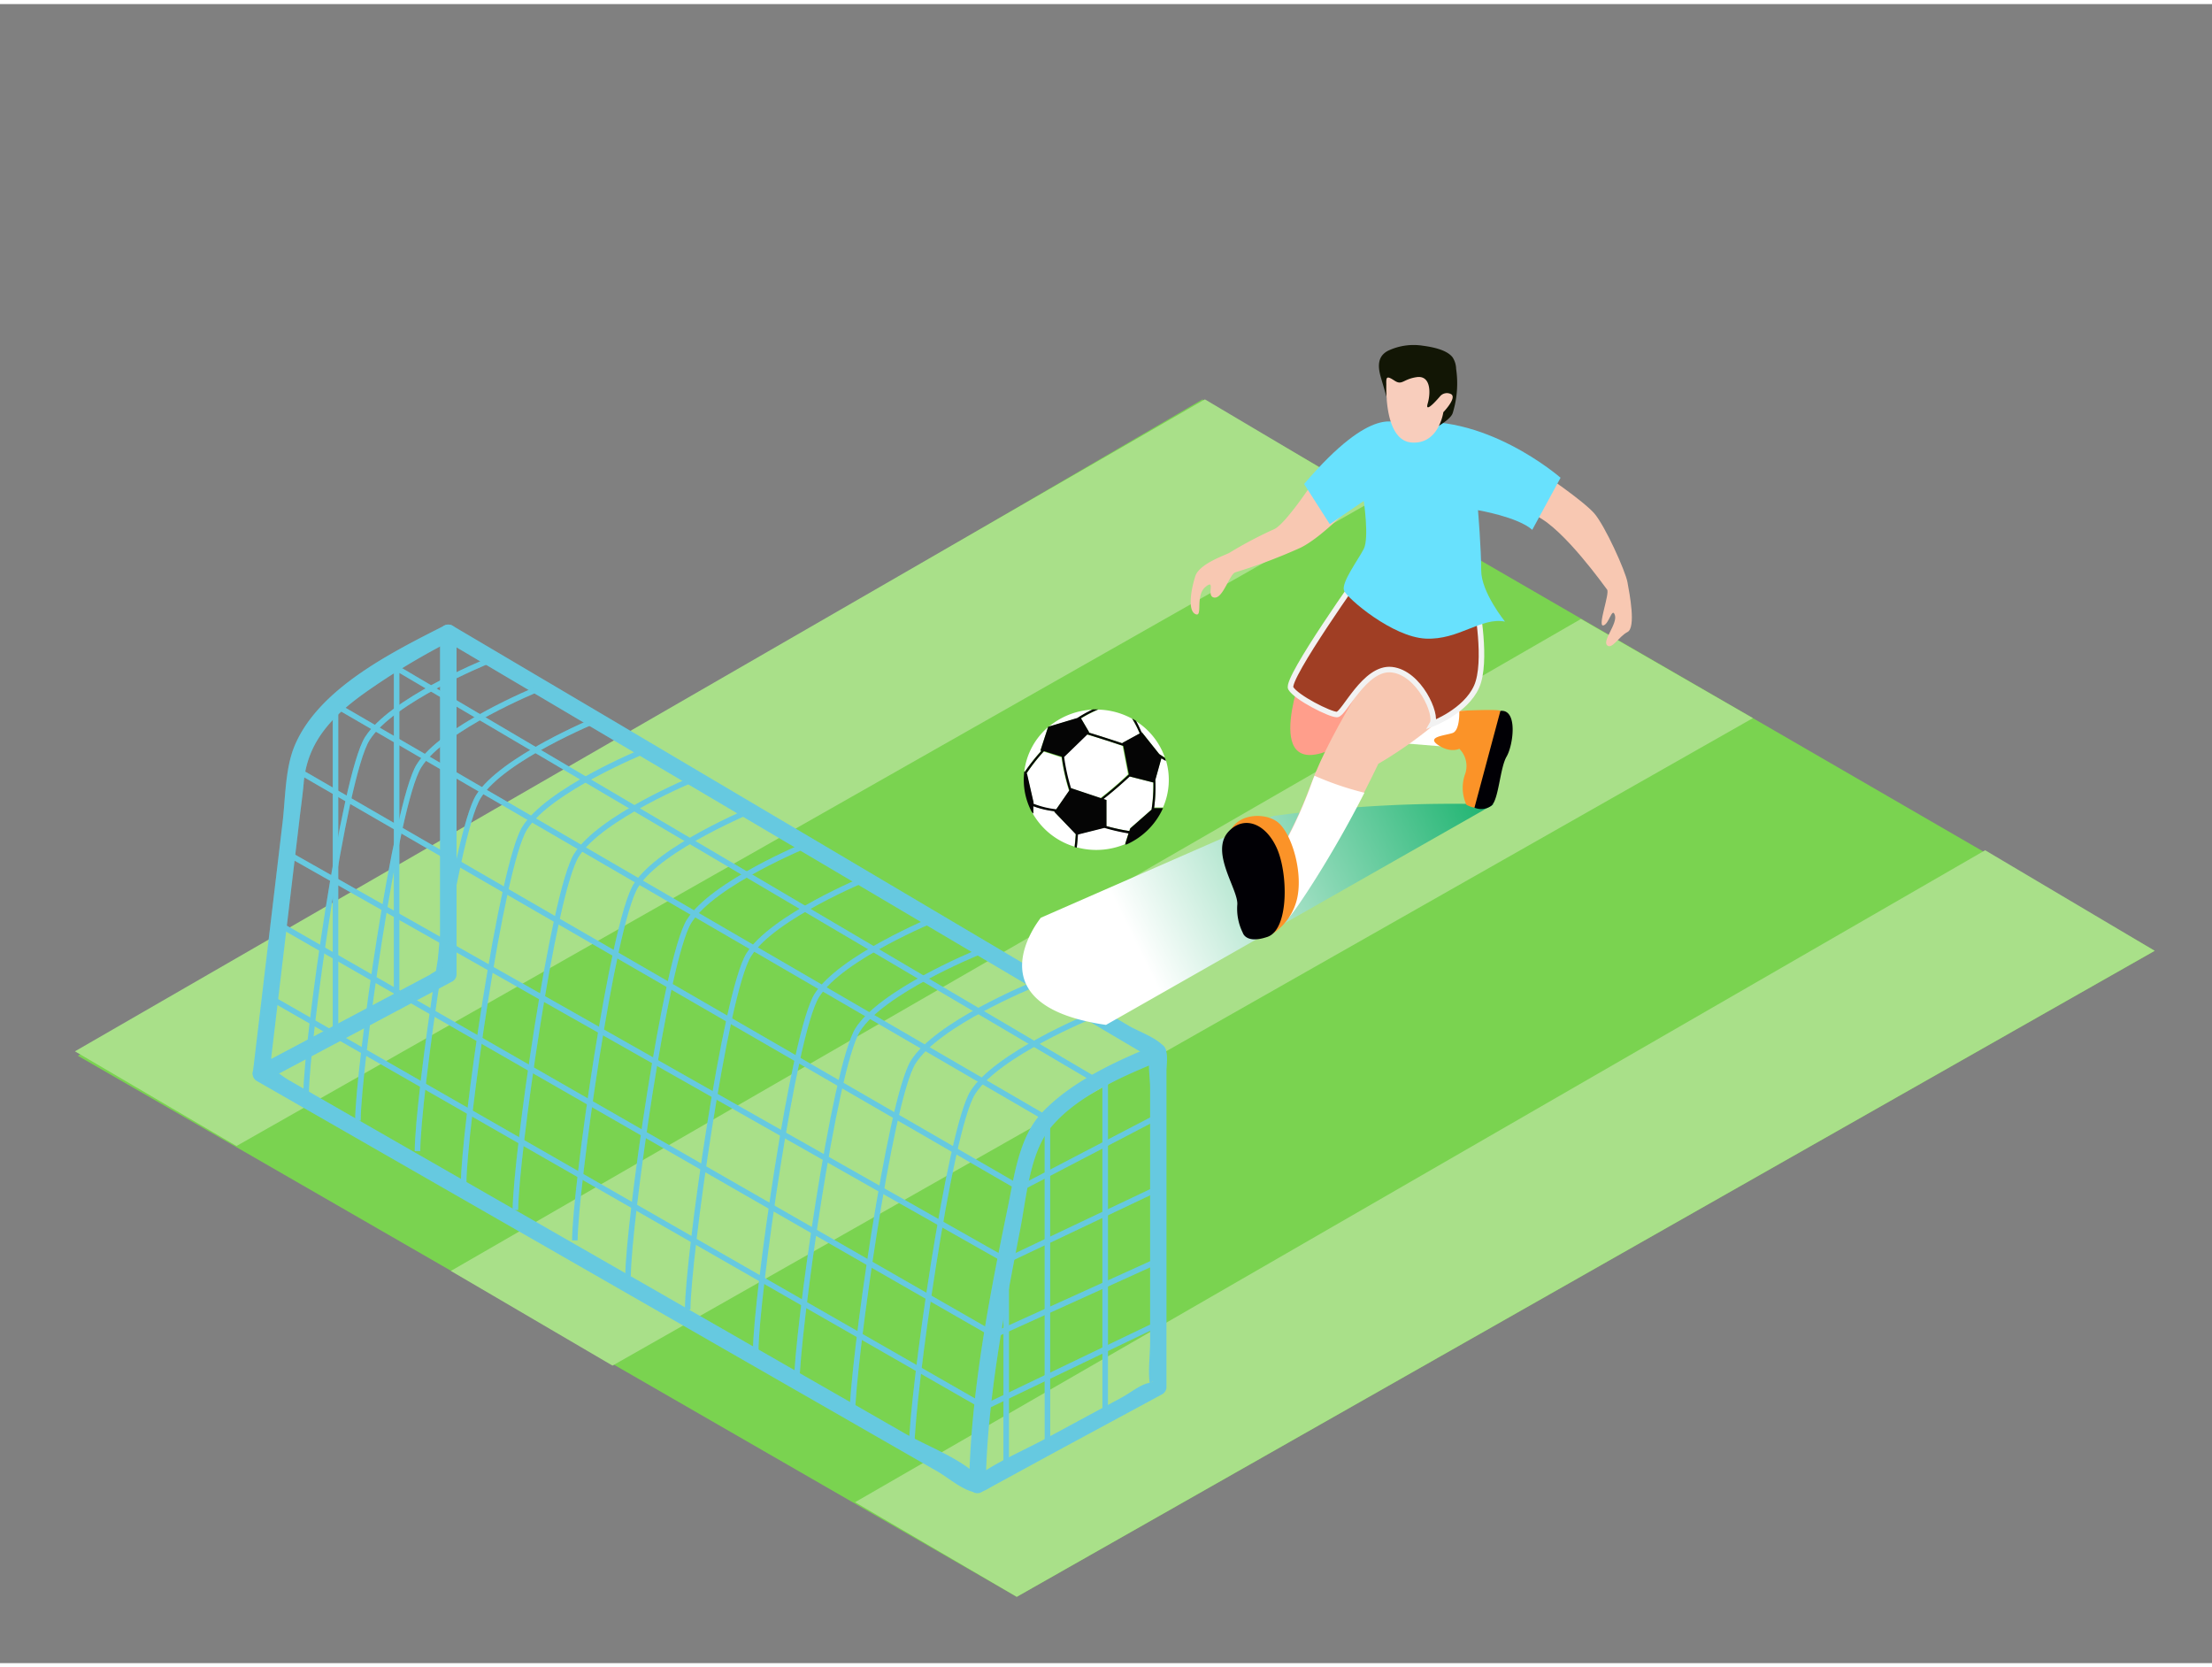 <svg xmlns="http://www.w3.org/2000/svg" xmlns:xlink="http://www.w3.org/1999/xlink" viewBox="0 0 400 300" width="406" height="306" class="illustration styles_illustrationTablet__1DWOa"><rect x="0" y="0" width="400" height="300" fill="#808080" stroke="none"/><defs><linearGradient id="linear-gradient" x1="265.43" y1="139.91" x2="205.13" y2="169.49" gradientUnits="userSpaceOnUse"><stop offset="0" stop-color="#22b573"></stop><stop offset="1" stop-color="#fff"></stop></linearGradient></defs><title>201-210</title><g style="isolation: isolate;"><g id="Layer_2" data-name="Layer 2"><polygon points="14.07 190.17 183.86 288.01 389.64 171.19 217.44 71.49 14.07 190.17" fill="#7ad350"></polygon><polygon points="110.76 246.2 81.53 229.08 285.88 111.19 316.98 129.12 110.76 246.2" fill="#a9e089"></polygon><polygon points="42.77 206.49 13.55 189.37 217.89 71.48 248.56 89.66 42.77 206.49" fill="#a9e089"></polygon><polygon points="183.86 288.01 154.63 270.9 358.98 153.01 389.64 171.19 183.86 288.01" fill="#a9e089"></polygon><path d="M80.32,115l86.16,50.94,40.14,23.73c.37.22,1.14.9,1.56.92,1.32.08-.86,1.68-.2-.92-.48,1.89,0,4.5,0,6.43v45.81c0,2.48-.45,5.46,0,7.91-.17-.91,1.48-.84-.3-.46-1.54.32-3.35,1.81-4.74,2.56l-14.05,7.59c-3.76,2-7.93,3.8-11.47,6.19-2,1.32-.76-.11.06.73-.24-.25-.68-.3-.93-.54-3.38-3.13-9.08-5.21-13.05-7.49L59.3,198.64l-7.23-4.15c-.89-.51-2.73-2.1-3.79-2.17-.9-.06.31,1.11.45.9.4-.64.27-2.24.35-3l1.48-12.51,3.68-31c.23-1.95.51-3.9.68-5.86.68-8.09,6-12.87,12.47-17.29A127.24,127.24,0,0,1,81.83,115c1.72-.87.21-3.46-1.51-2.59-9.49,4.82-22.75,11.37-27.06,21.75-1.71,4.11-1.64,9.48-2.17,13.89L45.7,193.43a1.47,1.47,0,0,0,.74,1.3l63.49,36.42,44.69,25.64,14.89,8.54c1.84,1.06,4.35,3.22,6.45,3.7,1.53.35,2.45-.45,3.83-1.19l11-6,19.4-10.48a1.5,1.5,0,0,0,.74-1.3V193c0-1.21.38-3.18-.32-4.26-1.11-1.72-4.85-3-6.52-4L111.61,130,81.83,112.41A1.5,1.5,0,0,0,80.32,115Z" fill="#68e1fd"></path><path d="M79.57,113.7v54.42c0,1.45-.73,5.42,0,6.71.58,1-.06-.42.55-.57a12.71,12.71,0,0,0-2.48,1.32l-10.78,5.72L46.44,192.13c-1.71.9-.19,3.5,1.51,2.59l33.87-18a1.49,1.49,0,0,0,.74-1.3V113.7a1.5,1.5,0,0,0-3,0Z" fill="#68e1fd"></path><path d="M209.08,188.18c-7.13,2.9-15.08,6.51-20.5,12.11-4.29,4.43-5.14,11.46-6.33,17.25-3.35,16.24-6.72,33.59-7,50.23a1.5,1.5,0,0,0,3,0c.24-15.41,3.35-31.3,6.27-46.39,1.09-5.61,1.69-13.63,5.48-18.22,4.71-5.71,13.13-9.35,19.87-12.08,1.77-.72,1-3.62-.8-2.89Z" fill="#68e1fd"></path><polygon points="200.35 255.3 199.35 255.3 199.35 195.88 72.22 120.95 72.22 180.43 71.22 180.43 71.22 119.2 200.35 195.31 200.35 255.3" fill="#68e1fd"></polygon><polygon points="189.91 260.94 188.91 260.94 188.91 201.88 61.17 127.63 61.17 185.6 60.17 185.6 60.17 125.9 189.91 201.3 189.91 260.94" fill="#68e1fd"></polygon><polygon points="184.51 214.7 184.27 214.57 53.32 138.86 53.82 137.99 184.53 213.56 209.25 200.67 209.71 201.55 184.51 214.7" fill="#68e1fd"></polygon><polygon points="182.45 264.97 181.45 264.97 181.45 227.49 51.68 154 52.18 153.13 182.45 226.91 182.45 264.97" fill="#68e1fd"></polygon><polygon points="179.77 241.22 50.16 166.82 50.66 165.95 179.83 240.09 209.27 226.74 209.69 227.66 179.77 241.22" fill="#68e1fd"></polygon><polygon points="178.03 254.27 177.8 254.14 48.59 180.1 49.08 179.23 178.07 253.15 209.26 238.17 209.7 239.07 178.03 254.27" fill="#68e1fd"></polygon><path d="M55.86,197h-1c.06-9.37,6.79-57.48,11.13-64.43s21.18-13.88,21.89-14.17l.37.93c-.17.07-17.17,7-21.42,13.77S55.93,187.7,55.86,197Z" fill="#68e1fd"></path><path d="M65.22,201.91h-1c.06-9.37,6.79-57.48,11.13-64.43s21.18-13.88,21.89-14.17l.37.93c-.17.07-17.17,7-21.42,13.77S65.28,192.6,65.22,201.91Z" fill="#68e1fd"></path><path d="M76,207.41H75C75,198,81.76,149.92,86.11,143s21.18-13.88,21.89-14.17l.37.93c-.17.07-17.17,7-21.42,13.77S76,198.09,76,207.41Z" fill="#68e1fd"></path><path d="M84.34,213.16h-1c.06-9.37,6.79-57.48,11.13-64.43s21.18-13.88,21.89-14.17l.37.93c-.17.07-17.17,7-21.42,13.77S84.4,203.84,84.34,213.16Z" fill="#68e1fd"></path><path d="M93.7,218.06h-1c.06-9.37,6.79-57.48,11.13-64.43s21.18-13.88,21.89-14.17l.37.93c-.17.07-17.17,7-21.42,13.77S93.76,208.74,93.7,218.06Z" fill="#68e1fd"></path><path d="M104.45,223.56h-1c.06-9.37,6.79-57.48,11.13-64.43s21.18-13.88,21.89-14.17l.37.93c-.17.07-17.17,7-21.42,13.77S104.52,214.24,104.45,223.56Z" fill="#68e1fd"></path><path d="M114.07,230h-1c.06-9.37,6.79-57.48,11.13-64.43s21.18-13.88,21.89-14.17l.37.93c-.17.07-17.17,7-21.42,13.77S114.13,220.72,114.07,230Z" fill="#68e1fd"></path><path d="M124.85,236.08h-1c.06-9.37,6.79-57.48,11.13-64.43s21.18-13.88,21.89-14.17l.37.93c-.17.07-17.17,7-21.42,13.77S124.91,226.77,124.85,236.08Z" fill="#68e1fd"></path><path d="M137.16,243.43h-1c.06-9.37,6.79-57.48,11.13-64.43s21.18-13.88,21.89-14.17l.37.93c-.17.07-17.17,7-21.42,13.77S137.23,234.11,137.16,243.43Z" fill="#68e1fd"></path><path d="M144.56,249.64h-1c.06-9.37,6.79-57.48,11.13-64.43s21.18-13.88,21.89-14.17l.37.93c-.17.07-17.17,7-21.42,13.77S144.62,240.32,144.56,249.64Z" fill="#68e1fd"></path><path d="M154.6,255.46h-1c.06-9.37,6.79-57.48,11.13-64.43s21.18-13.88,21.89-14.17l.37.93c-.17.07-17.17,7-21.42,13.77S154.67,246.15,154.6,255.46Z" fill="#68e1fd"></path><path d="M165.36,261h-1c.06-9.37,6.79-57.48,11.13-64.43s21.18-13.88,21.89-14.17l.37.93c-.17.07-17.17,7-21.42,13.77S165.42,251.64,165.36,261Z" fill="#68e1fd"></path><rect x="180.48" y="220.17" width="30.47" height="1" transform="translate(-75.71 105.23) rotate(-25.39)" fill="#68e1fd"></rect><g opacity="0.15"><path d="M80.32,115l86.16,50.94,40.14,23.73c.37.22,1.14.9,1.56.92,1.32.08-.86,1.68-.2-.92-.48,1.89,0,4.5,0,6.43v45.81c0,2.48-.45,5.46,0,7.91-.17-.91,1.48-.84-.3-.46-1.54.32-3.35,1.81-4.74,2.56l-14.05,7.59c-3.76,2-7.93,3.8-11.47,6.19-2,1.32-.76-.11.06.73-.24-.25-.68-.3-.93-.54-3.38-3.13-9.08-5.21-13.05-7.49L59.3,198.64l-7.23-4.15c-.89-.51-2.73-2.1-3.79-2.17-.9-.06.31,1.11.45.9.4-.64.27-2.24.35-3l1.48-12.51,3.68-31c.23-1.95.51-3.9.68-5.86.68-8.09,6-12.87,12.47-17.29A127.24,127.24,0,0,1,81.83,115c1.72-.87.21-3.46-1.51-2.59-9.49,4.82-22.75,11.37-27.06,21.75-1.71,4.11-1.64,9.48-2.17,13.89L45.7,193.43a1.47,1.47,0,0,0,.74,1.3l63.49,36.42,44.69,25.64,14.89,8.54c1.84,1.06,4.35,3.22,6.45,3.7,1.53.35,2.45-.45,3.83-1.19l11-6,19.4-10.48a1.5,1.5,0,0,0,.74-1.3V193c0-1.21.38-3.18-.32-4.26-1.11-1.72-4.85-3-6.52-4L111.61,130,81.83,112.41A1.5,1.5,0,0,0,80.32,115Z" fill="#56403d"></path><path d="M79.57,113.7v54.42c0,1.45-.73,5.42,0,6.71.58,1-.06-.42.55-.57a12.71,12.71,0,0,0-2.48,1.32l-10.78,5.72L46.44,192.13c-1.71.9-.19,3.5,1.51,2.59l33.87-18a1.49,1.49,0,0,0,.74-1.3V113.7a1.5,1.5,0,0,0-3,0Z" fill="#56403d"></path><path d="M209.08,188.18c-7.13,2.9-15.08,6.51-20.5,12.11-4.29,4.43-5.14,11.46-6.33,17.25-3.35,16.24-6.72,33.59-7,50.23a1.5,1.5,0,0,0,3,0c.24-15.41,3.35-31.3,6.27-46.39,1.09-5.61,1.69-13.63,5.48-18.22,4.71-5.71,13.13-9.35,19.87-12.08,1.77-.72,1-3.62-.8-2.89Z" fill="#56403d"></path><polygon points="200.35 255.3 199.35 255.3 199.35 195.88 72.22 120.95 72.22 180.43 71.22 180.43 71.22 119.2 200.35 195.31 200.35 255.3" fill="#56403d"></polygon><polygon points="189.91 260.94 188.91 260.94 188.91 201.88 61.17 127.63 61.17 185.6 60.17 185.6 60.17 125.9 189.91 201.3 189.91 260.94" fill="#56403d"></polygon><polygon points="184.51 214.7 184.27 214.57 53.32 138.86 53.82 137.99 184.53 213.56 209.25 200.67 209.71 201.55 184.51 214.7" fill="#56403d"></polygon><polygon points="182.45 264.97 181.45 264.97 181.45 227.49 51.68 154 52.18 153.13 182.45 226.91 182.45 264.97" fill="#56403d"></polygon><polygon points="179.77 241.22 50.16 166.82 50.66 165.95 179.83 240.09 209.27 226.74 209.69 227.66 179.77 241.22" fill="#56403d"></polygon><polygon points="178.03 254.27 177.8 254.14 48.59 180.1 49.08 179.23 178.07 253.15 209.26 238.17 209.7 239.07 178.03 254.27" fill="#56403d"></polygon><path d="M55.86,197h-1c.06-9.37,6.79-57.48,11.13-64.43s21.18-13.88,21.89-14.17l.37.93c-.17.07-17.17,7-21.42,13.77S55.93,187.7,55.86,197Z" fill="#56403d"></path><path d="M65.22,201.91h-1c.06-9.37,6.79-57.48,11.13-64.43s21.18-13.88,21.89-14.17l.37.93c-.17.07-17.17,7-21.42,13.77S65.28,192.6,65.22,201.91Z" fill="#56403d"></path><path d="M76,207.41H75C75,198,81.76,149.92,86.11,143s21.18-13.88,21.89-14.17l.37.93c-.17.07-17.17,7-21.42,13.77S76,198.09,76,207.41Z" fill="#56403d"></path><path d="M84.34,213.16h-1c.06-9.37,6.79-57.48,11.13-64.43s21.18-13.88,21.89-14.17l.37.93c-.17.07-17.17,7-21.42,13.77S84.4,203.84,84.34,213.16Z" fill="#56403d"></path><path d="M93.7,218.06h-1c.06-9.37,6.79-57.48,11.13-64.43s21.18-13.88,21.89-14.17l.37.93c-.17.07-17.17,7-21.42,13.77S93.76,208.74,93.7,218.06Z" fill="#56403d"></path><path d="M104.45,223.56h-1c.06-9.37,6.79-57.48,11.13-64.43s21.18-13.88,21.89-14.17l.37.93c-.17.07-17.17,7-21.42,13.77S104.52,214.24,104.45,223.56Z" fill="#56403d"></path><path d="M114.07,230h-1c.06-9.37,6.79-57.48,11.13-64.43s21.18-13.88,21.89-14.17l.37.93c-.17.07-17.17,7-21.42,13.77S114.13,220.72,114.07,230Z" fill="#56403d"></path><path d="M124.85,236.08h-1c.06-9.37,6.79-57.48,11.13-64.43s21.18-13.88,21.89-14.17l.37.93c-.17.07-17.17,7-21.42,13.77S124.91,226.77,124.85,236.08Z" fill="#56403d"></path><path d="M137.16,243.43h-1c.06-9.37,6.79-57.48,11.13-64.43s21.18-13.88,21.89-14.17l.37.93c-.17.07-17.17,7-21.42,13.77S137.23,234.11,137.16,243.43Z" fill="#56403d"></path><path d="M144.56,249.64h-1c.06-9.37,6.79-57.48,11.13-64.43s21.18-13.88,21.89-14.17l.37.93c-.17.07-17.17,7-21.42,13.77S144.62,240.32,144.56,249.64Z" fill="#56403d"></path><path d="M154.6,255.46h-1c.06-9.37,6.79-57.48,11.13-64.43s21.18-13.88,21.89-14.17l.37.93c-.17.07-17.17,7-21.42,13.77S154.67,246.15,154.6,255.46Z" fill="#56403d"></path><path d="M165.36,261h-1c.06-9.37,6.79-57.48,11.13-64.43s21.18-13.88,21.89-14.17l.37.93c-.17.07-17.17,7-21.42,13.77S165.42,251.64,165.36,261Z" fill="#56403d"></path><rect x="180.48" y="220.17" width="30.47" height="1" transform="translate(-75.71 105.23) rotate(-25.39)" fill="#56403d"></rect></g><path d="M230.22,146.82l-42,18.39S175.26,181,200,184.59l70.09-39.87A239.38,239.38,0,0,0,230.22,146.82Z" fill="url(#linear-gradient)" style="mix-blend-mode: multiply;"></path><polyline points="260.49 134.21 245.67 133.01 251.19 127.66 268.6 127.8" fill="#fff"></polyline><path d="M263.88,127.81s.17,3.53-1.21,4-4.85.67-2.6,2.18,3.82.67,3.82.67a4.4,4.4,0,0,1,1,4.71,7.34,7.34,0,0,0,.29,5.43c2,1,2.83.62,4-1.9s2.6-14.79,2.08-15.12S263.88,127.81,263.88,127.81Z" fill="#fb9328"></path><path d="M266.63,145.31a3.12,3.12,0,0,0,3.07-.36c1.33-1.13,1.53-6.81,2.74-8.88s2.08-8.62-1.12-8.26" fill="#010005"></path><path d="M235.82,119.9s-8,20.31,4.65,15,23.36-15,23.36-15Z" fill="#ff9e8b"></path><path d="M237.61,86.2s-5.3,8.08-7.29,8.79a73.59,73.59,0,0,0-8,4.23c-.54.35-5.44,1.94-6.17,4.22s-1.45,6.15,0,6.86-.1-3.34,1.85-4.92,0,1.76,1.59,1.94,2.72-4.22,3.81-4.57a99.15,99.15,0,0,0,11.79-4.45c4.17-2.06,9.92-8.39,9.92-8.39" fill="#f8c8b2"></path><path d="M277.93,84.27c1.05.51,8.44,5.61,10.37,7.83s5.63,10.4,6,12.45,1.58,8.19,0,9-2.81,3.24-3.69,2.39,1.93-3.92,1.41-5.46-1.05,1.72-2.11,1.88,1.23-5.81.7-6.49S282.85,95,277.93,92.61" fill="#f8c8b2"></path><path d="M252.08,114.77c-1.25,1.16-11.22,16-15,26.26s-7.74,15.24-7.74,15.24,2.48,10,4.32,7.86,9-13,15.59-26.76c0,0,10.94-6.15,16.84-13.95" fill="#f8c8b2"></path><path d="M246.61,102.17s-14.18,19.86-13.2,21.54,7.07,4.76,8.35,4.76,5-8.67,9.94-8.11,8.28,8.11,7.31,9.79c0,0,6-2.24,8-6.71s0-14.83,0-14.83" fill="#a03e24" stroke="#f2f2f2" stroke-miterlimit="10"></path><path d="M253.43,75.87c-.85.15-4.94-3.92-17.61,10.91l4.65,7.27,6.14-4.2s1,6.71,0,8.67-4.14,6.15-3.56,7.55,8.75,8.39,14.76,8.67,10-3.92,14.34-3.08c0,0-4.3-5.31-4.3-9.23s-.58-10.91-.58-10.91,7.21,1.22,9.81,3.55l5.12-9.42S268.14,73.35,253.43,75.87Z" fill="#68e1fd"></path><path d="M237.77,139.56l-.07,0c-.21.51-.4,1-.58,1.51-3.74,10.28-7.74,15.24-7.74,15.24s2,10.89,3.79,8.77c1.6-1.84,8-11.49,13.56-22.47A54.13,54.13,0,0,1,237.77,139.56Z" fill="#fff"></path><path d="M229.15,168.66a10.34,10.34,0,0,0,5.31-6.52c1.29-4.76-.75-11.91-3.29-14.11s-9.38-1.78-9.17,4.1" fill="#fb9328"></path><path d="M224.74,167.94a9.72,9.72,0,0,1-1-5.06c.27-2.68-5-9.5-1.6-13.23,2.66-2.89,6.55-1.72,8.68,2.83s2.3,14.85-1.62,16.19S224.74,167.94,224.74,167.94Z" fill="#010005"></path><path d="M263.31,65.93v-.1a4,4,0,0,0-.62-1.93c-1.05-1.42-3.78-1.91-5.44-2.13a10.79,10.79,0,0,0-6.19.89c-2.15,1.06-1.86,3.17-1.31,5,.4,1.36.8,2.72,1.18,4.08l7.6,5.44s3.63-1.76,4.15-3.18A18.09,18.09,0,0,0,263.31,65.93Z" fill="#121605"></path><path d="M250.69,68.76c0,.55-.38,10.15,4.57,10.52S261,73.8,261,73.8s2.48-2.57,1.43-3.25a1.62,1.62,0,0,0-2,.35s-2.87,3.43-2.26,1.34.5-5.15-2-4.78-2.59,1.55-4,.63S250.65,67.39,250.69,68.76Z" fill="#f8cdbc"></path><path d="M188.32,135l-.18-.05,1.37-4.19a12.57,12.57,0,0,0-4.28,7.94l.09.1A33.84,33.84,0,0,1,188.32,135Z" fill="#fff"></path><path d="M190.64,146l.06-.09a16.58,16.58,0,0,1-3.85-.91v1.33a2,2,0,0,1-.3-.34,13,13,0,0,0,7.76,6.37q.14-1.16.21-2.32Z" fill="#fff"></path><path d="M197.6,127.58a13.27,13.27,0,0,0-7.95,3.1l5.16-1.55A22.47,22.47,0,0,1,197.6,127.58Z" fill="#fff"></path><path d="M206.5,131.69l3.13,3.93,1,.58a12.81,12.81,0,0,0-5.25-6.56,19.58,19.58,0,0,1,1,2.08Z" fill="#fff"></path><path d="M204.07,149.9a37.65,37.65,0,0,1-4.37-1l-4.78,1.2q-.08,1.19-.22,2.38a13.48,13.48,0,0,0,9-.68l-.25,0Z" fill="#fff"></path><path d="M196.95,131.69l-.07.07q3.07.9,6.09,1.95l0-.08,3.13-1.71a19.18,19.18,0,0,0-1.37-2.69,13.34,13.34,0,0,0-6.13-1.65,22.21,22.21,0,0,0-3.12,1.6Z" fill="#fff"></path><path d="M188.74,135.17a33.32,33.32,0,0,0-3.14,4l.09.11,1.17,5.12v.28a16,16,0,0,0,4.1,1l2.37-3.37a36,36,0,0,1-1.37-6.08Z" fill="#fff"></path><path d="M204.24,139.67q-2.28,2.13-4.73,4.07l.53.18v4.72a35.35,35.35,0,0,0,4.15.9l.15-.48,3.9-3.43a28.19,28.19,0,0,0,.29-4.87Z" fill="#fff"></path><path d="M203,134.14q-3.22-1.12-6.49-2.08l-4.21,4.08a35.44,35.44,0,0,0,1.26,5.68l0-.05,5.43,1.81q2.6-2,5-4.3Z" fill="#fff"></path><path d="M208.92,140.2a28.53,28.53,0,0,1-.22,5.07h1.61a12.37,12.37,0,0,0,.53-8.52l-.82-.47Z" fill="#fff"></path><path d="M189.54,130.72l0,.08.14-.12Z" fill="#050505"></path><path d="M209.63,135.62l-3.13-3.93-.07,0a19.58,19.58,0,0,0-1-2.08l-.7-.42a19.18,19.18,0,0,1,1.37,2.69l-3.13,1.71,0,.08q-3-1-6.09-1.95l.07-.07-1.48-2.51a22.21,22.21,0,0,1,3.12-1.6h-.34l-.64,0a22.47,22.47,0,0,0-2.79,1.55l-5.16,1.55-.14.12L188.14,135l.18.05a33.84,33.84,0,0,0-3,3.79l-.09-.1a12.29,12.29,0,0,0,1.33,7.31,2,2,0,0,0,.3.34v-1.33a16.58,16.58,0,0,0,3.85.91l-.06.09,3.89,4.06q-.08,1.16-.21,2.32l.38.11q.14-1.19.22-2.38l4.78-1.2a37.65,37.65,0,0,0,4.37,1l-.63,2,.25,0a13,13,0,0,0,6.61-6.58H208.7a28.53,28.53,0,0,0,.22-5.07l1.09-3.92.82.47q-.08-.28-.18-.55ZM191,145.6a16,16,0,0,1-4.1-1v-.28l-1.17-5.12-.09-.11a33.32,33.32,0,0,1,3.14-4l3.22,1a36,36,0,0,0,1.37,6.08Zm2.69-3.82,0,.05a35.44,35.44,0,0,1-1.26-5.68l4.21-4.08q3.27,1,6.49,2.08l1,5.15q-2.4,2.25-5,4.3Zm14.6,3.85-3.9,3.43-.15.48a35.35,35.35,0,0,1-4.15-.9v-4.72l-.53-.18q2.45-1.94,4.73-4.07l4.29,1.09A28.19,28.19,0,0,1,208.24,145.63Z" fill="#050505"></path></g></g></svg>